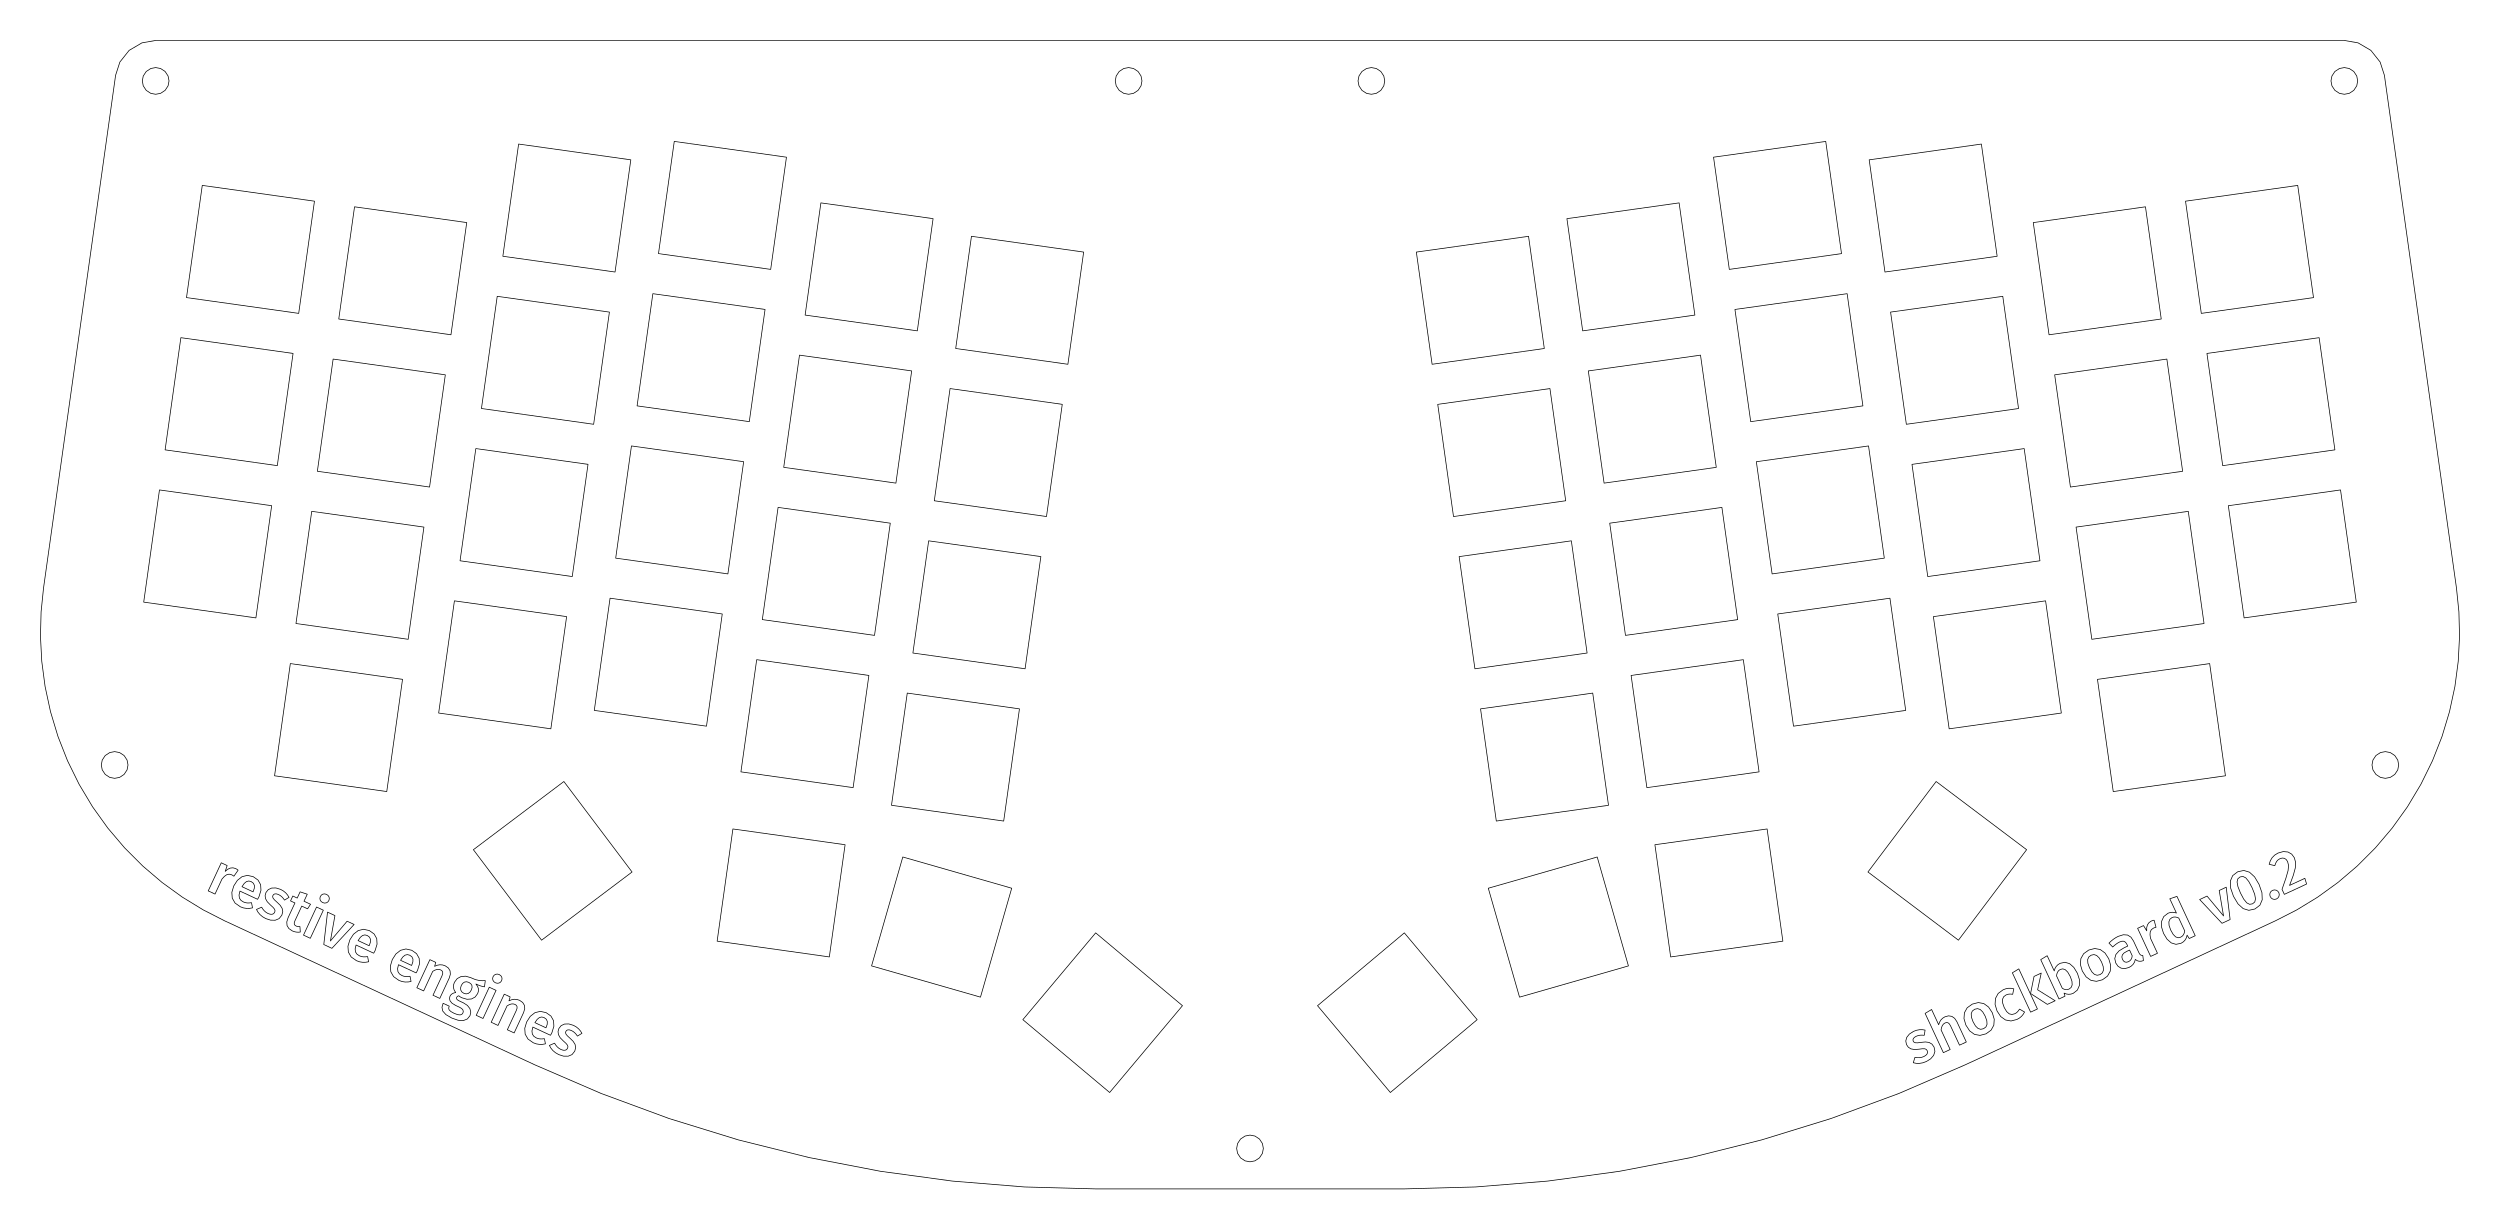 <!DOCTYPE svg PUBLIC "-//W3C//DTD SVG 1.0//EN" "http://www.w3.org/TR/2001/REC-SVG-20010904/DTD/svg10.dtd">
<svg xmlns="http://www.w3.org/2000/svg"  xmlns:xlink="http://www.w3.org/1999/xlink" width='308.927mm' height='151.915mm' viewBox="0 0 308.927 151.915">

<title>Exported SVG</title>

<style><![CDATA[
polygon {
shape-rendering:crispEdges;
stroke-width:0.309;
}
.s0 {
stroke:#000000;
stroke-width:0.133;
stroke-linecap:round;
stroke-linejoin:round;
fill:none;
}
.s1 {
stroke:#000000;
stroke-width:0.133;
stroke-linecap:round;
stroke-linejoin:round;
fill:none;
}
.s2 {
stroke:#19b219;
stroke-width:0.133;
stroke-linecap:round;
stroke-linejoin:round;
fill:none;
}
.s3 {
stroke:#7f4c00;
stroke-width:0.133;
stroke-linecap:round;
stroke-linejoin:round;
fill:none;
}
.s4 {
stroke:#00cc00;
stroke-width:0.133;
stroke-linecap:round;
stroke-linejoin:round;
fill:none;
}
.s5 {
stroke:#000000;
stroke-width:0.089;
stroke-linecap:round;
stroke-linejoin:round;
fill:none;
}
.s6 {
stroke:#ff19ff;
stroke-width:0.089;
stroke-linecap:round;
stroke-linejoin:round;
fill:none;
}
.s7 {
stroke:#ff0000;
stroke-width:0.133;
stroke-linecap:round;
stroke-linejoin:round;
fill:none;
}
.s8 {
stroke:#ffff00;
stroke-width:0.133;
stroke-linecap:round;
stroke-linejoin:round;
fill:none;
}
.s9 {
stroke:#001919;
stroke-width:0.089;
stroke-linecap:round;
stroke-linejoin:round;
fill:none;
}
.sa {
stroke:#006666;
stroke-width:0.089;
stroke-linecap:round;
stroke-linejoin:round;
fill:none;
}
.sb {
stroke:#00ffff;
stroke-width:0.266;
stroke-linecap:round;
stroke-linejoin:round;
fill:none;
}
.sc {
stroke:#ff0000;
stroke-width:0.709;
stroke-linecap:round;
stroke-linejoin:round;
fill:none;
}
.sd {
stroke:#191919;
stroke-width:0.089;
stroke-linecap:round;
stroke-linejoin:round;
fill:none;
}
.se {
stroke:#000000;
stroke-width:0.089;
stroke-linecap:round;
stroke-linejoin:round;
stroke-dasharray:1.329,1.329;
fill:none;
}
.sf {
stroke:#000000;
stroke-width:0.266;
stroke-linecap:round;
stroke-linejoin:round;
fill:none;
}
.s100 {
stroke:#000000;
stroke-width:0.133;
stroke-linecap:round;
stroke-linejoin:round;
fill:none;
}
]]></style>
<path d='M277.160 108.303 L276.805,108.366 L276.528,108.600 L276.436,108.986 L276.542,109.559 L276.857,110.352 L277.263,111.113 L277.635,111.567 L277.989,111.747 L278.347,111.687 L278.624,111.455 L278.716,111.071 L278.610,110.495 L278.288,109.688 L277.882,108.927 L277.513,108.478 L277.160,108.303 ' class='s5' />
<path d='M269.231 113.446 L269.019,113.360 L268.812,113.316 L268.606,113.321 L268.397,113.386 L268.135,113.594 L268.008,113.917 L268.035,114.359 L268.233,114.923 L268.541,115.465 L268.847,115.774 L269.152,115.880 L269.460,115.813 L269.661,115.685 L269.807,115.515 L269.907,115.299 L269.968,115.035 L269.231,113.446 ' class='s5' />
<path d='M263.343 118.551 L263.434,118.346 L263.479,118.103 L263.153,117.401 L262.805,117.562 L262.465,117.765 L262.263,117.995 L262.199,118.254 L262.272,118.544 L262.407,118.752 L262.577,118.874 L262.779,118.904 L263.008,118.840 L263.202,118.716 L263.343,118.551 ' class='s5' />
<path d='M259.398 118.373 L259.085,118.067 L258.752,117.958 L258.398,118.036 L258.106,118.259 L257.971,118.587 L257.999,119.026 L258.198,119.581 L258.496,120.099 L258.811,120.406 L259.147,120.515 L259.504,120.435 L259.795,120.213 L259.928,119.885 L259.896,119.445 L259.694,118.887 L259.398,118.373 ' class='s5' />
<path d='M255.511 120.126 L255.201,119.821 L254.896,119.724 L254.595,119.794 L254.400,119.928 L254.262,120.113 L254.173,120.337 L254.125,120.587 L254.838,122.122 L255.044,122.231 L255.254,122.286 L255.465,122.285 L255.667,122.224 L255.930,122.022 L256.060,121.706 L256.034,121.263 L255.829,120.681 L255.511,120.126 ' class='s5' />
<path d='M245.308 125.565 L245.012,125.052 L244.698,124.746 L244.365,124.637 L244.012,124.715 L243.719,124.938 L243.584,125.266 L243.613,125.705 L243.812,126.260 L244.110,126.777 L244.425,127.085 L244.760,127.194 L245.117,127.114 L245.409,126.892 L245.541,126.564 L245.509,126.124 L245.308,125.565 ' class='s5' />
<path d='M66.375 125.968 L66.099,126.374 L67.464,127.008 L67.483,126.968 L67.622,126.567 L67.633,126.224 L67.506,125.946 L67.230,125.742 L66.939,125.670 L66.654,125.739 L66.375,125.968 ' class='s5' />
<path d='M58.313 121.769 L58.173,121.555 L57.916,121.386 L57.639,121.315 L57.387,121.361 L57.172,121.515 L57.005,121.769 L56.915,122.072 L56.936,122.344 L57.067,122.570 L57.305,122.738 L57.591,122.815 L57.847,122.771 L58.065,122.610 L58.242,122.335 L58.336,122.029 L58.313,121.769 ' class='s5' />
<path d='M50.334 117.961 L50.050,118.031 L49.770,118.259 L49.495,118.665 L50.860,119.299 L50.878,119.260 L51.017,118.858 L51.029,118.515 L50.902,118.237 L50.626,118.034 L50.334,117.961 ' class='s5' />
<path d='M44.806 115.596 L44.527,115.825 L44.251,116.231 L45.616,116.865 L45.634,116.825 L45.773,116.424 L45.785,116.080 L45.658,115.803 L45.382,115.599 L45.090,115.527 L44.806,115.596 ' class='s5' />
<path d='M30.743 108.866 L30.459,108.936 L30.180,109.164 L29.904,109.570 L31.269,110.204 L31.287,110.165 L31.426,109.763 L31.438,109.420 L31.311,109.142 L31.035,108.939 L30.743,108.866 ' class='s5' />
<path d='M294.113 7.666 L292.972,6.226 L291.387,5.296 L289.691,5.000 L19.236,5.000 L17.540,5.296 L15.955,6.226 L14.814,7.666 L14.284,9.304 L5.379,72.666 L5.078,75.610 L5.000,78.635 L5.160,81.715 L5.570,84.823 L6.237,87.930 L7.163,91.002 L8.345,94.009 L9.776,96.918 L11.441,99.700 L13.323,102.326 L15.400,104.772 L17.646,107.019 L20.033,109.052 L22.532,110.860 L25.114,112.437 L27.750,113.784 L66.102,131.589 L74.281,135.120 L82.675,138.217 L91.251,140.861 L99.971,143.038 L108.797,144.736 L117.689,145.948 L126.607,146.674 L135.512,146.915 L173.415,146.915 L182.320,146.674 L191.238,145.948 L200.130,144.736 L208.956,143.038 L217.676,140.861 L226.252,138.217 L234.646,135.120 L242.825,131.589 L281.177,113.784 L283.813,112.437 L286.395,110.860 L288.894,109.052 L291.281,107.019 L293.527,104.772 L295.604,102.326 L297.486,99.700 L299.151,96.918 L300.582,94.009 L301.764,91.002 L302.690,87.930 L303.357,84.823 L303.767,81.715 L303.927,78.635 L303.849,75.610 L303.548,72.666 L294.643,9.304 L294.113,7.666 ' class='s5' />
<path d='M239.249 96.572 L250.430,104.998 L242.004,116.179 L230.824,107.753 L239.249,96.572 ' class='s5' />
<path d='M62.138 31.666 L64.086,17.802 L77.950,19.751 L76.002,33.614 L62.138,31.666 ' class='s5' />
<path d='M75.386 73.921 L89.250,75.869 L87.301,89.733 L73.437,87.785 L75.386,73.921 ' class='s5' />
<path d='M58.168 120.809 L58.718,121.039 L59.177,121.153 L59.581,121.186 L59.969,121.175 L59.868,121.942 L59.632,121.902 L59.379,121.828 L59.106,121.725 L58.809,121.594 L59.011,121.880 L59.117,122.168 L59.123,122.465 L59.025,122.779 L58.712,123.202 L58.265,123.444 L57.712,123.483 L57.085,123.298 L56.976,123.244 L56.876,123.187 L56.783,123.124 L56.696,123.053 L56.614,123.076 L56.540,123.116 L56.478,123.171 L56.432,123.242 L56.407,123.341 L56.434,123.448 L56.537,123.561 L56.740,123.680 L57.271,123.927 L57.759,124.243 L58.064,124.633 L58.174,125.063 L58.081,125.500 L57.753,125.915 L57.262,126.111 L56.618,126.077 L55.833,125.804 L55.099,125.376 L54.712,124.939 L54.616,124.478 L54.757,123.981 L55.512,124.331 L55.442,124.572 L55.497,124.786 L55.712,124.995 L56.121,125.220 L56.558,125.382 L56.869,125.414 L57.078,125.334 L57.207,125.166 L57.249,124.975 L57.197,124.793 L57.051,124.625 L56.808,124.478 L56.283,124.234 L55.860,123.972 L55.619,123.684 L55.541,123.388 L55.603,123.105 L55.714,122.937 L55.874,122.801 L56.075,122.703 L56.308,122.650 L56.119,122.338 L56.031,122.029 L56.044,121.715 L56.152,121.389 L56.497,120.925 L56.977,120.670 L57.548,120.629 L58.168,120.809 ' class='s5' />
<path d='M31.695 112.380 L32.334,112.103 L32.481,112.340 L32.660,112.554 L32.873,112.738 L33.121,112.883 L33.388,112.972 L33.621,112.980 L33.807,112.905 L33.933,112.749 L33.987,112.550 L33.932,112.358 L33.746,112.129 L33.407,111.819 L33.026,111.429 L32.813,111.048 L32.761,110.671 L32.864,110.291 L33.146,109.933 L33.566,109.739 L34.087,109.723 L34.672,109.901 L35.016,110.096 L35.302,110.328 L35.533,110.594 L35.714,110.888 L35.158,111.228 L34.999,111.006 L34.826,110.818 L34.633,110.663 L34.416,110.540 L34.181,110.461 L33.983,110.455 L33.831,110.518 L33.729,110.644 L33.689,110.810 L33.745,110.985 L33.916,111.198 L34.226,111.481 L34.622,111.865 L34.866,112.250 L34.941,112.653 L34.826,113.092 L34.488,113.515 L34.011,113.713 L33.448,113.706 L32.851,113.515 L32.445,113.283 L32.119,113.008 L31.870,112.703 L31.695,112.380 ' class='s5' />
<path d='M31.830 111.127 L29.651,110.115 L29.538,110.604 L29.586,110.979 L29.771,111.255 L30.068,111.450 L30.300,111.535 L30.539,111.577 L30.795,111.578 L31.078,111.543 L31.203,112.184 L30.845,112.247 L30.473,112.254 L30.091,112.193 L29.701,112.053 L29.048,111.593 L28.700,110.987 L28.649,110.269 L28.888,109.474 L29.332,108.785 L29.905,108.335 L30.570,108.169 L31.292,108.332 L31.886,108.753 L32.205,109.322 L32.248,110.011 L32.008,110.795 L31.965,110.881 L31.918,110.969 L31.871,111.053 L31.830,111.127 ' class='s5' />
<path d='M289.691 8.350 L290.299,8.466 L290.858,8.833 L291.225,9.393 L291.341,10.000 L291.225,10.607 L290.858,11.167 L290.299,11.534 L289.691,11.650 L289.084,11.534 L288.525,11.167 L288.157,10.607 L288.041,10.000 L288.157,9.393 L288.525,8.833 L289.084,8.466 L289.691,8.350 ' class='s5' />
<path d='M286.576 41.727 L288.525,55.590 L274.661,57.539 L272.713,43.675 L286.576,41.727 ' class='s5' />
<path d='M289.221 60.542 L291.169,74.405 L277.305,76.354 L275.357,62.490 L289.221,60.542 ' class='s5' />
<path d='M283.932 22.911 L285.881,36.775 L272.017,38.724 L270.068,24.860 L283.932,22.911 ' class='s5' />
<path d='M251.253 27.504 L265.117,25.556 L267.066,39.419 L253.202,41.368 L251.253,27.504 ' class='s5' />
<path d='M230.977 19.751 L244.841,17.802 L246.789,31.666 L232.925,33.614 L230.977,19.751 ' class='s5' />
<path d='M253.898 46.319 L267.761,44.371 L269.710,58.235 L255.846,60.183 L253.898,46.319 ' class='s5' />
<path d='M296.409 94.529 L296.293,95.136 L295.926,95.695 L295.367,96.063 L294.759,96.179 L294.152,96.063 L293.593,95.695 L293.225,95.136 L293.109,94.529 L293.225,93.921 L293.593,93.362 L294.152,92.995 L294.759,92.879 L295.367,92.995 L295.926,93.362 L296.293,93.921 L296.409,94.529 ' class='s5' />
<path d='M273.050 82.001 L274.998,95.865 L261.135,97.813 L259.186,83.949 L273.050,82.001 ' class='s5' />
<path d='M256.542 65.134 L270.406,63.186 L272.354,77.050 L258.490,78.998 L256.542,65.134 ' class='s5' />
<path d='M282.152 105.228 L282.726,105.283 L283.189,105.547 L283.510,105.987 L283.672,106.566 L283.632,107.255 L283.384,108.166 L282.922,109.412 L284.812,108.534 L285.028,109.240 L282.278,110.516 L281.992,109.899 L282.475,108.505 L282.741,107.572 L282.802,106.942 L282.675,106.455 L282.502,106.204 L282.279,106.062 L282.020,106.030 L281.739,106.107 L281.511,106.247 L281.338,106.430 L281.206,106.668 L281.102,106.970 L280.402,106.800 L280.547,106.360 L280.773,105.979 L281.088,105.663 L281.497,105.414 L282.152,105.228 ' class='s5' />
<path d='M280.626 110.161 L280.813,110.024 L281.044,109.967 L281.267,110.001 L281.460,110.117 L281.598,110.305 L281.652,110.530 L281.616,110.752 L281.498,110.946 L281.307,111.087 L281.080,111.140 L280.860,111.103 L280.671,110.985 L280.535,110.799 L280.479,110.573 L280.512,110.352 L280.626,110.161 ' class='s5' />
<path d='M251.766 124.681 L250.926,125.071 L248.668,120.208 L249.466,119.726 L251.766,124.681 ' class='s5' />
<path d='M246.038 127.298 L245.413,127.751 L244.667,127.943 L243.984,127.818 L243.394,127.389 L242.926,126.672 L242.691,125.874 L242.745,125.146 L243.087,124.532 L243.716,124.079 L244.461,123.887 L245.141,124.012 L245.728,124.440 L246.194,125.154 L246.431,125.955 L246.378,126.685 L246.038,127.298 ' class='s5' />
<path d='M249.546 125.799 L249.239,125.974 L248.503,126.163 L247.823,126.040 L247.235,125.622 L246.774,124.925 L246.534,124.113 L246.584,123.374 L246.918,122.757 L247.529,122.308 L247.862,122.183 L248.186,122.122 L248.511,122.125 L248.847,122.191 L248.708,122.870 L248.487,122.838 L248.281,122.839 L248.085,122.875 L247.890,122.947 L247.595,123.167 L247.448,123.494 L247.465,123.935 L247.660,124.497 L247.963,125.003 L248.283,125.281 L248.619,125.360 L248.968,125.270 L249.145,125.169 L249.293,125.043 L249.424,124.887 L249.555,124.695 L250.176,125.053 L250.009,125.337 L249.801,125.587 L249.546,125.799 ' class='s5' />
<path d='M279.154 109.286 L279.510,110.316 L279.547,111.177 L279.259,111.853 L278.642,112.324 L277.887,112.490 L277.185,112.274 L276.549,111.691 L275.991,110.755 L275.638,109.730 L275.605,108.871 L275.895,108.199 L276.509,107.730 L277.267,107.562 L277.967,107.775 L278.600,108.355 L279.154,109.286 ' class='s5' />
<path d='M268.125 111.064 L269.008,110.766 L271.265,115.629 L270.524,115.973 L270.261,115.561 L270.181,115.862 L270.033,116.137 L269.814,116.374 L269.519,116.559 L268.887,116.693 L268.302,116.514 L267.783,116.053 L267.350,115.341 L267.105,114.557 L267.114,113.846 L267.377,113.260 L267.895,112.854 L268.169,112.761 L268.437,112.731 L268.696,112.755 L268.941,112.823 L268.125,111.064 ' class='s5' />
<path d='M242.978 128.761 L242.138,129.151 L241.032,126.769 L240.876,126.513 L240.710,126.382 L240.533,126.354 L240.347,126.409 L240.154,126.543 L240.013,126.735 L239.918,126.978 L239.859,127.266 L240.983,129.687 L240.143,130.077 L237.888,125.221 L238.689,124.745 L239.563,126.629 L239.674,126.312 L239.836,126.042 L240.055,125.820 L240.336,125.648 L240.784,125.528 L241.191,125.594 L241.539,125.837 L241.811,126.248 L242.978,128.761 ' class='s5' />
<path d='M275.577 113.627 L274.573,114.093 L271.813,111.155 L272.725,110.731 L274.765,113.183 L274.228,110.033 L275.094,109.631 L275.577,113.627 ' class='s5' />
<path d='M265.740 115.945 L266.599,117.795 L265.759,118.185 L264.147,114.713 L264.876,114.375 L265.271,115.021 L265.271,114.619 L265.366,114.279 L265.551,114.012 L265.817,113.826 L265.910,113.786 L266.001,113.754 L266.093,113.729 L266.187,113.711 L266.420,114.592 L266.336,114.610 L266.257,114.631 L266.178,114.659 L266.093,114.695 L265.841,114.882 L265.707,115.151 L265.677,115.505 L265.740,115.945 ' class='s5' />
<path d='M263.324 115.807 L263.639,116.282 L264.315,117.739 L264.415,117.910 L264.524,118.012 L264.645,118.058 L264.785,118.063 L264.867,118.703 L264.584,118.779 L264.327,118.784 L264.089,118.712 L263.864,118.554 L263.767,118.886 L263.594,119.162 L263.357,119.385 L263.068,119.554 L262.563,119.693 L262.107,119.637 L261.727,119.403 L261.449,119.006 L261.322,118.457 L261.460,117.950 L261.853,117.498 L262.491,117.110 L262.925,116.908 L262.833,116.712 L262.662,116.444 L262.457,116.313 L262.207,116.306 L261.903,116.409 L261.714,116.512 L261.508,116.651 L261.290,116.822 L261.069,117.020 L260.608,116.540 L260.879,116.283 L261.163,116.056 L261.456,115.862 L261.752,115.706 L262.387,115.507 L262.909,115.545 L263.324,115.807 ' class='s5' />
<path d='M258.103 117.400 L258.848,117.208 L259.528,117.334 L260.115,117.761 L260.580,118.475 L260.817,119.277 L260.765,120.006 L260.425,120.620 L259.799,121.072 L259.053,121.264 L258.371,121.139 L257.780,120.710 L257.312,119.993 L257.077,119.195 L257.131,118.467 L257.473,117.854 L258.103,117.400 ' class='s5' />
<path d='M255.740 119.080 L256.260,119.537 L256.708,120.273 L256.959,121.061 L256.957,121.768 L256.701,122.346 L256.190,122.747 L255.902,122.843 L255.615,122.868 L255.333,122.826 L255.061,122.721 L255.173,123.100 L254.431,123.444 L252.173,118.581 L252.971,118.099 L253.842,119.976 L253.933,119.682 L254.087,119.423 L254.300,119.206 L254.572,119.039 L255.170,118.910 L255.740,119.080 ' class='s5' />
<path d='M253.958 123.664 L252.994,124.112 L250.919,122.769 L251.349,120.655 L252.235,120.244 L251.790,122.309 L253.958,123.664 ' class='s5' />
<path d='M247.485 36.617 L249.433,50.481 L235.570,52.429 L233.621,38.566 L247.485,36.617 ' class='s5' />
<path d='M252.078 69.296 L238.214,71.245 L236.266,57.381 L250.129,55.432 L252.078,69.296 ' class='s5' />
<path d='M252.774 74.247 L254.722,88.111 L240.858,90.060 L238.910,76.196 L252.774,74.247 ' class='s5' />
<path d='M230.897 55.106 L232.845,68.970 L218.981,70.918 L217.033,57.054 L230.897,55.106 ' class='s5' />
<path d='M233.541 73.921 L235.489,87.785 L221.626,89.733 L219.677,75.869 L233.541,73.921 ' class='s5' />
<path d='M170.071 8.466 L170.630,8.833 L170.998,9.393 L171.113,10.000 L170.998,10.607 L170.630,11.167 L170.071,11.534 L169.463,11.650 L168.856,11.534 L168.297,11.167 L167.929,10.607 L167.813,10.000 L167.929,9.393 L168.297,8.833 L168.856,8.466 L169.463,8.350 L170.071,8.466 ' class='s5' />
<path d='M225.608 17.476 L227.557,31.339 L213.693,33.288 L211.744,19.424 L225.608,17.476 ' class='s5' />
<path d='M214.389 38.239 L228.252,36.291 L230.201,50.155 L216.337,52.103 L214.389,38.239 ' class='s5' />
<path d='M193.625 27.020 L207.489,25.071 L209.437,38.935 L195.574,40.883 L193.625,27.020 ' class='s5' />
<path d='M210.133 43.886 L212.082,57.750 L198.218,59.699 L196.269,45.835 L210.133,43.886 ' class='s5' />
<path d='M212.777 62.701 L214.726,76.565 L200.862,78.514 L198.914,64.650 L212.777,62.701 ' class='s5' />
<path d='M215.422 81.517 L217.370,95.380 L203.506,97.329 L201.558,83.465 L215.422,81.517 ' class='s5' />
<path d='M218.362 102.436 L220.310,116.300 L206.446,118.248 L204.498,104.384 L218.362,102.436 ' class='s5' />
<path d='M190.831 43.065 L176.967,45.013 L175.019,31.149 L188.883,29.201 L190.831,43.065 ' class='s5' />
<path d='M193.475 61.880 L179.611,63.828 L177.663,49.965 L191.527,48.016 L193.475,61.880 ' class='s5' />
<path d='M196.120 80.695 L182.256,82.643 L180.307,68.780 L194.171,66.831 L196.120,80.695 ' class='s5' />
<path d='M183.910 109.759 L197.368,105.900 L201.226,119.358 L187.769,123.217 L183.910,109.759 ' class='s5' />
<path d='M196.815 85.646 L198.764,99.510 L184.900,101.458 L182.952,87.595 L196.815,85.646 ' class='s5' />
<path d='M162.809 124.275 L173.534,115.276 L182.533,126.001 L171.808,135.000 L162.809,124.275 ' class='s5' />
<path d='M140.998 9.393 L141.113,10.000 L140.998,10.607 L140.630,11.167 L140.071,11.534 L139.463,11.650 L138.856,11.534 L138.297,11.167 L137.929,10.607 L137.813,10.000 L137.929,9.393 L138.297,8.833 L138.856,8.466 L139.463,8.350 L140.071,8.466 L140.630,8.833 L140.998,9.393 ' class='s5' />
<path d='M133.908 31.149 L131.960,45.013 L118.096,43.065 L120.044,29.201 L133.908,31.149 ' class='s5' />
<path d='M131.264 49.965 L129.315,63.828 L115.452,61.880 L117.400,48.016 L131.264,49.965 ' class='s5' />
<path d='M128.620 68.780 L126.671,82.643 L112.807,80.695 L114.756,66.831 L128.620,68.780 ' class='s5' />
<path d='M238.377 128.816 L238.733,129.020 L238.994,129.390 L239.099,129.921 L238.942,130.414 L238.573,130.840 L238.043,131.172 L237.603,131.332 L237.183,131.404 L236.790,131.397 L236.429,131.323 L236.630,130.655 L236.906,130.696 L237.185,130.698 L237.463,130.654 L237.733,130.558 L237.974,130.411 L238.130,130.238 L238.193,130.048 L238.155,129.851 L238.038,129.682 L237.856,129.600 L237.561,129.593 L237.106,129.653 L236.562,129.692 L236.133,129.609 L235.812,129.405 L235.588,129.081 L235.497,128.635 L235.619,128.189 L235.943,127.781 L236.457,127.449 L236.828,127.311 L237.190,127.243 L237.542,127.238 L237.883,127.289 L237.784,127.934 L237.512,127.912 L237.257,127.923 L237.014,127.970 L236.780,128.057 L236.568,128.185 L236.436,128.332 L236.385,128.489 L236.416,128.648 L236.517,128.786 L236.686,128.856 L236.960,128.863 L237.376,128.809 L237.925,128.755 L238.377,128.816 ' class='s5' />
<path d='M155.630 143.082 L155.071,143.449 L154.463,143.565 L153.856,143.449 L153.297,143.082 L152.929,142.522 L152.813,141.915 L152.929,141.308 L153.297,140.748 L153.856,140.381 L154.463,140.265 L155.071,140.381 L155.630,140.748 L155.998,141.308 L156.113,141.915 L155.998,142.522 L155.630,143.082 ' class='s5' />
<path d='M146.118 124.275 L137.119,135.000 L126.394,126.001 L135.393,115.276 L146.118,124.275 ' class='s5' />
<path d='M20.402 8.833 L20.770,9.393 L20.886,10.000 L20.770,10.607 L20.402,11.167 L19.843,11.534 L19.236,11.650 L18.628,11.534 L18.069,11.167 L17.701,10.607 L17.586,10.000 L17.701,9.393 L18.069,8.833 L18.628,8.466 L19.236,8.350 L19.843,8.466 L20.402,8.833 ' class='s5' />
<path d='M83.319 17.476 L97.183,19.424 L95.234,33.288 L81.370,31.339 L83.319,17.476 ' class='s5' />
<path d='M101.438 25.071 L115.302,27.020 L113.353,40.883 L99.490,38.935 L101.438,25.071 ' class='s5' />
<path d='M98.794 43.886 L112.657,45.835 L110.709,59.699 L96.845,57.750 L98.794,43.886 ' class='s5' />
<path d='M91.894 57.054 L89.946,70.918 L76.082,68.970 L78.030,55.106 L91.894,57.054 ' class='s5' />
<path d='M94.538 38.239 L92.590,52.103 L78.726,50.155 L80.674,36.291 L94.538,38.239 ' class='s5' />
<path d='M55.029 46.319 L53.081,60.183 L39.217,58.235 L41.165,44.371 L55.029,46.319 ' class='s5' />
<path d='M52.385 65.134 L50.437,78.998 L36.573,77.050 L38.521,63.186 L52.385,65.134 ' class='s5' />
<path d='M57.674 27.504 L55.725,41.368 L41.861,39.419 L43.810,25.556 L57.674,27.504 ' class='s5' />
<path d='M49.741 83.949 L47.792,97.813 L33.928,95.865 L35.877,82.001 L49.741,83.949 ' class='s5' />
<path d='M61.442 36.617 L75.306,38.566 L73.357,52.429 L59.493,50.481 L61.442,36.617 ' class='s5' />
<path d='M58.798 55.432 L72.661,57.381 L70.713,71.245 L56.849,69.296 L58.798,55.432 ' class='s5' />
<path d='M93.505 81.517 L107.369,83.465 L105.420,97.329 L91.557,95.380 L93.505,81.517 ' class='s5' />
<path d='M88.617 116.300 L90.565,102.436 L104.429,104.384 L102.480,118.248 L88.617,116.300 ' class='s5' />
<path d='M96.149 62.701 L110.013,64.650 L108.065,78.514 L94.201,76.565 L96.149,62.701 ' class='s5' />
<path d='M24.995 22.911 L38.858,24.860 L36.910,38.724 L23.046,36.775 L24.995,22.911 ' class='s5' />
<path d='M125.975 87.595 L124.027,101.458 L110.163,99.510 L112.111,85.646 L125.975,87.595 ' class='s5' />
<path d='M14.168 96.179 L13.560,96.063 L13.001,95.695 L12.633,95.136 L12.518,94.529 L12.633,93.921 L13.001,93.362 L13.560,92.995 L14.168,92.879 L14.775,92.995 L15.334,93.362 L15.702,93.921 L15.818,94.529 L15.702,95.136 L15.334,95.695 L14.775,96.063 L14.168,96.179 ' class='s5' />
<path d='M111.559 105.900 L125.017,109.759 L121.158,123.217 L107.700,119.358 L111.559,105.900 ' class='s5' />
<path d='M56.153 74.247 L70.017,76.196 L68.069,90.060 L54.205,88.111 L56.153,74.247 ' class='s5' />
<path d='M69.678 96.572 L78.103,107.753 L66.922,116.179 L58.497,104.998 L69.678,96.572 ' class='s5' />
<path d='M40.661 110.843 L40.695,111.056 L40.640,111.276 L40.509,111.456 L40.326,111.566 L40.108,111.595 L39.874,111.534 L39.680,111.397 L39.564,111.212 L39.530,111.001 L39.583,110.785 L39.716,110.601 L39.899,110.489 L40.115,110.458 L40.346,110.517 L40.544,110.657 L40.661,110.843 ' class='s5' />
<path d='M61.451 121.504 L61.217,121.443 L61.023,121.305 L60.907,121.120 L60.873,120.910 L60.926,120.694 L61.059,120.510 L61.242,120.398 L61.459,120.366 L61.689,120.425 L61.887,120.565 L62.004,120.751 L62.038,120.964 L61.983,121.184 L61.852,121.364 L61.669,121.474 L61.451,121.504 ' class='s5' />
<path d='M37.567 111.365 L38.374,111.740 L38.009,112.304 L37.287,111.969 L36.446,113.780 L36.366,114.009 L36.363,114.188 L36.438,114.326 L36.591,114.430 L36.693,114.468 L36.804,114.492 L36.927,114.502 L37.062,114.497 L37.108,115.172 L36.856,115.196 L36.602,115.178 L36.352,115.121 L36.113,115.030 L35.697,114.744 L35.471,114.377 L35.436,113.930 L35.596,113.410 L36.447,111.579 L35.902,111.326 L36.182,110.722 L36.727,110.975 L37.083,110.207 L37.969,110.499 L37.567,111.365 ' class='s5' />
<path d='M40.474 112.715 L41.387,113.138 L40.830,116.278 L42.890,113.836 L43.756,114.238 L41.015,117.186 L40.011,116.720 L40.474,112.715 ' class='s5' />
<path d='M39.116 112.084 L39.956,112.474 L38.344,115.946 L37.504,115.556 L39.116,112.084 ' class='s5' />
<path d='M60.459 121.992 L61.299,122.382 L59.687,125.854 L58.847,125.464 L60.459,121.992 ' class='s5' />
<path d='M45.639 114.993 L46.232,115.414 L46.552,115.982 L46.594,116.671 L46.355,117.455 L46.312,117.542 L46.265,117.630 L46.218,117.714 L46.177,117.787 L43.998,116.776 L43.885,117.265 L43.933,117.639 L44.118,117.915 L44.415,118.110 L44.647,118.195 L44.886,118.237 L45.142,118.239 L45.425,118.204 L45.550,118.845 L45.191,118.908 L44.820,118.914 L44.438,118.853 L44.048,118.713 L43.395,118.254 L43.047,117.647 L42.996,116.929 L43.235,116.134 L43.679,115.446 L44.252,114.996 L44.917,114.830 L45.639,114.993 ' class='s5' />
<path d='M26.570 110.480 L25.730,110.090 L27.342,106.618 L28.070,106.956 L27.832,107.675 L28.139,107.415 L28.460,107.269 L28.784,107.237 L29.097,107.321 L29.187,107.366 L29.271,107.415 L29.350,107.469 L29.424,107.529 L28.902,108.275 L28.834,108.223 L28.766,108.177 L28.694,108.134 L28.611,108.093 L28.306,108.021 L28.014,108.092 L27.725,108.297 L27.429,108.629 L26.570,110.480 ' class='s5' />
<path d='M55.401 119.612 L55.614,119.964 L55.652,120.385 L55.512,120.861 L54.345,123.374 L53.505,122.984 L54.611,120.602 L54.706,120.318 L54.701,120.107 L54.608,119.954 L54.443,119.846 L54.214,119.784 L53.976,119.802 L53.729,119.888 L53.471,120.033 L52.350,122.448 L51.510,122.058 L53.121,118.586 L53.850,118.924 L53.705,119.408 L54.030,119.275 L54.358,119.217 L54.688,119.239 L55.018,119.347 L55.401,119.612 ' class='s5' />
<path d='M50.883 117.427 L51.476,117.848 L51.796,118.416 L51.838,119.106 L51.599,119.890 L51.556,119.976 L51.509,120.064 L51.462,120.148 L51.421,120.222 L49.242,119.210 L49.129,119.699 L49.177,120.074 L49.362,120.350 L49.659,120.545 L49.891,120.630 L50.130,120.672 L50.386,120.673 L50.669,120.638 L50.794,121.279 L50.435,121.342 L50.064,121.349 L49.682,121.288 L49.292,121.148 L48.639,120.688 L48.291,120.082 L48.240,119.364 L48.479,118.569 L48.923,117.880 L49.496,117.430 L50.161,117.264 L50.883,117.427 ' class='s5' />
<path d='M62.310 122.852 L63.038,123.190 L62.894,123.673 L63.219,123.541 L63.547,123.483 L63.876,123.504 L64.206,123.612 L64.590,123.878 L64.802,124.229 L64.841,124.651 L64.700,125.126 L63.533,127.640 L62.693,127.250 L63.799,124.867 L63.895,124.584 L63.889,124.373 L63.797,124.220 L63.632,124.112 L63.402,124.050 L63.164,124.067 L62.918,124.154 L62.659,124.298 L61.538,126.714 L60.698,126.324 L62.310,122.852 ' class='s5' />
<path d='M67.488 125.136 L68.081,125.557 L68.401,126.125 L68.443,126.814 L68.204,127.598 L68.161,127.685 L68.113,127.773 L68.067,127.857 L68.025,127.930 L65.846,126.919 L65.733,127.408 L65.782,127.782 L65.967,128.058 L66.264,128.253 L66.496,128.338 L66.735,128.380 L66.991,128.382 L67.273,128.347 L67.399,128.988 L67.040,129.051 L66.668,129.057 L66.287,128.996 L65.896,128.856 L65.244,128.397 L64.895,127.791 L64.844,127.072 L65.083,126.277 L65.527,125.589 L66.100,125.139 L66.766,124.973 L67.488,125.136 ' class='s5' />
<path d='M70.282 126.527 L70.868,126.705 L71.212,126.899 L71.497,127.132 L71.729,127.398 L71.910,127.691 L71.353,128.031 L71.195,127.810 L71.021,127.622 L70.829,127.467 L70.611,127.344 L70.376,127.265 L70.179,127.259 L70.026,127.321 L69.925,127.448 L69.885,127.614 L69.940,127.788 L70.112,128.001 L70.422,128.285 L70.817,128.669 L71.062,129.054 L71.136,129.457 L71.022,129.896 L70.684,130.318 L70.206,130.516 L69.643,130.510 L69.046,130.319 L68.640,130.086 L68.315,129.812 L68.066,129.507 L67.890,129.184 L68.530,128.906 L68.676,129.144 L68.855,129.358 L69.068,129.541 L69.316,129.686 L69.584,129.776 L69.817,129.783 L70.003,129.709 L70.128,129.553 L70.182,129.354 L70.127,129.161 L69.942,128.932 L69.603,128.623 L69.221,128.233 L69.008,127.852 L68.957,127.475 L69.060,127.094 L69.342,126.737 L69.762,126.543 L70.282,126.527 ' class='s5' />
<path d='M22.350 41.727 L36.214,43.675 L34.266,57.539 L20.402,55.590 L22.350,41.727 ' class='s5' />
<path d='M19.706 60.542 L33.570,62.490 L31.621,76.354 L17.758,74.405 L19.706,60.542 ' class='s5' />

</svg>
